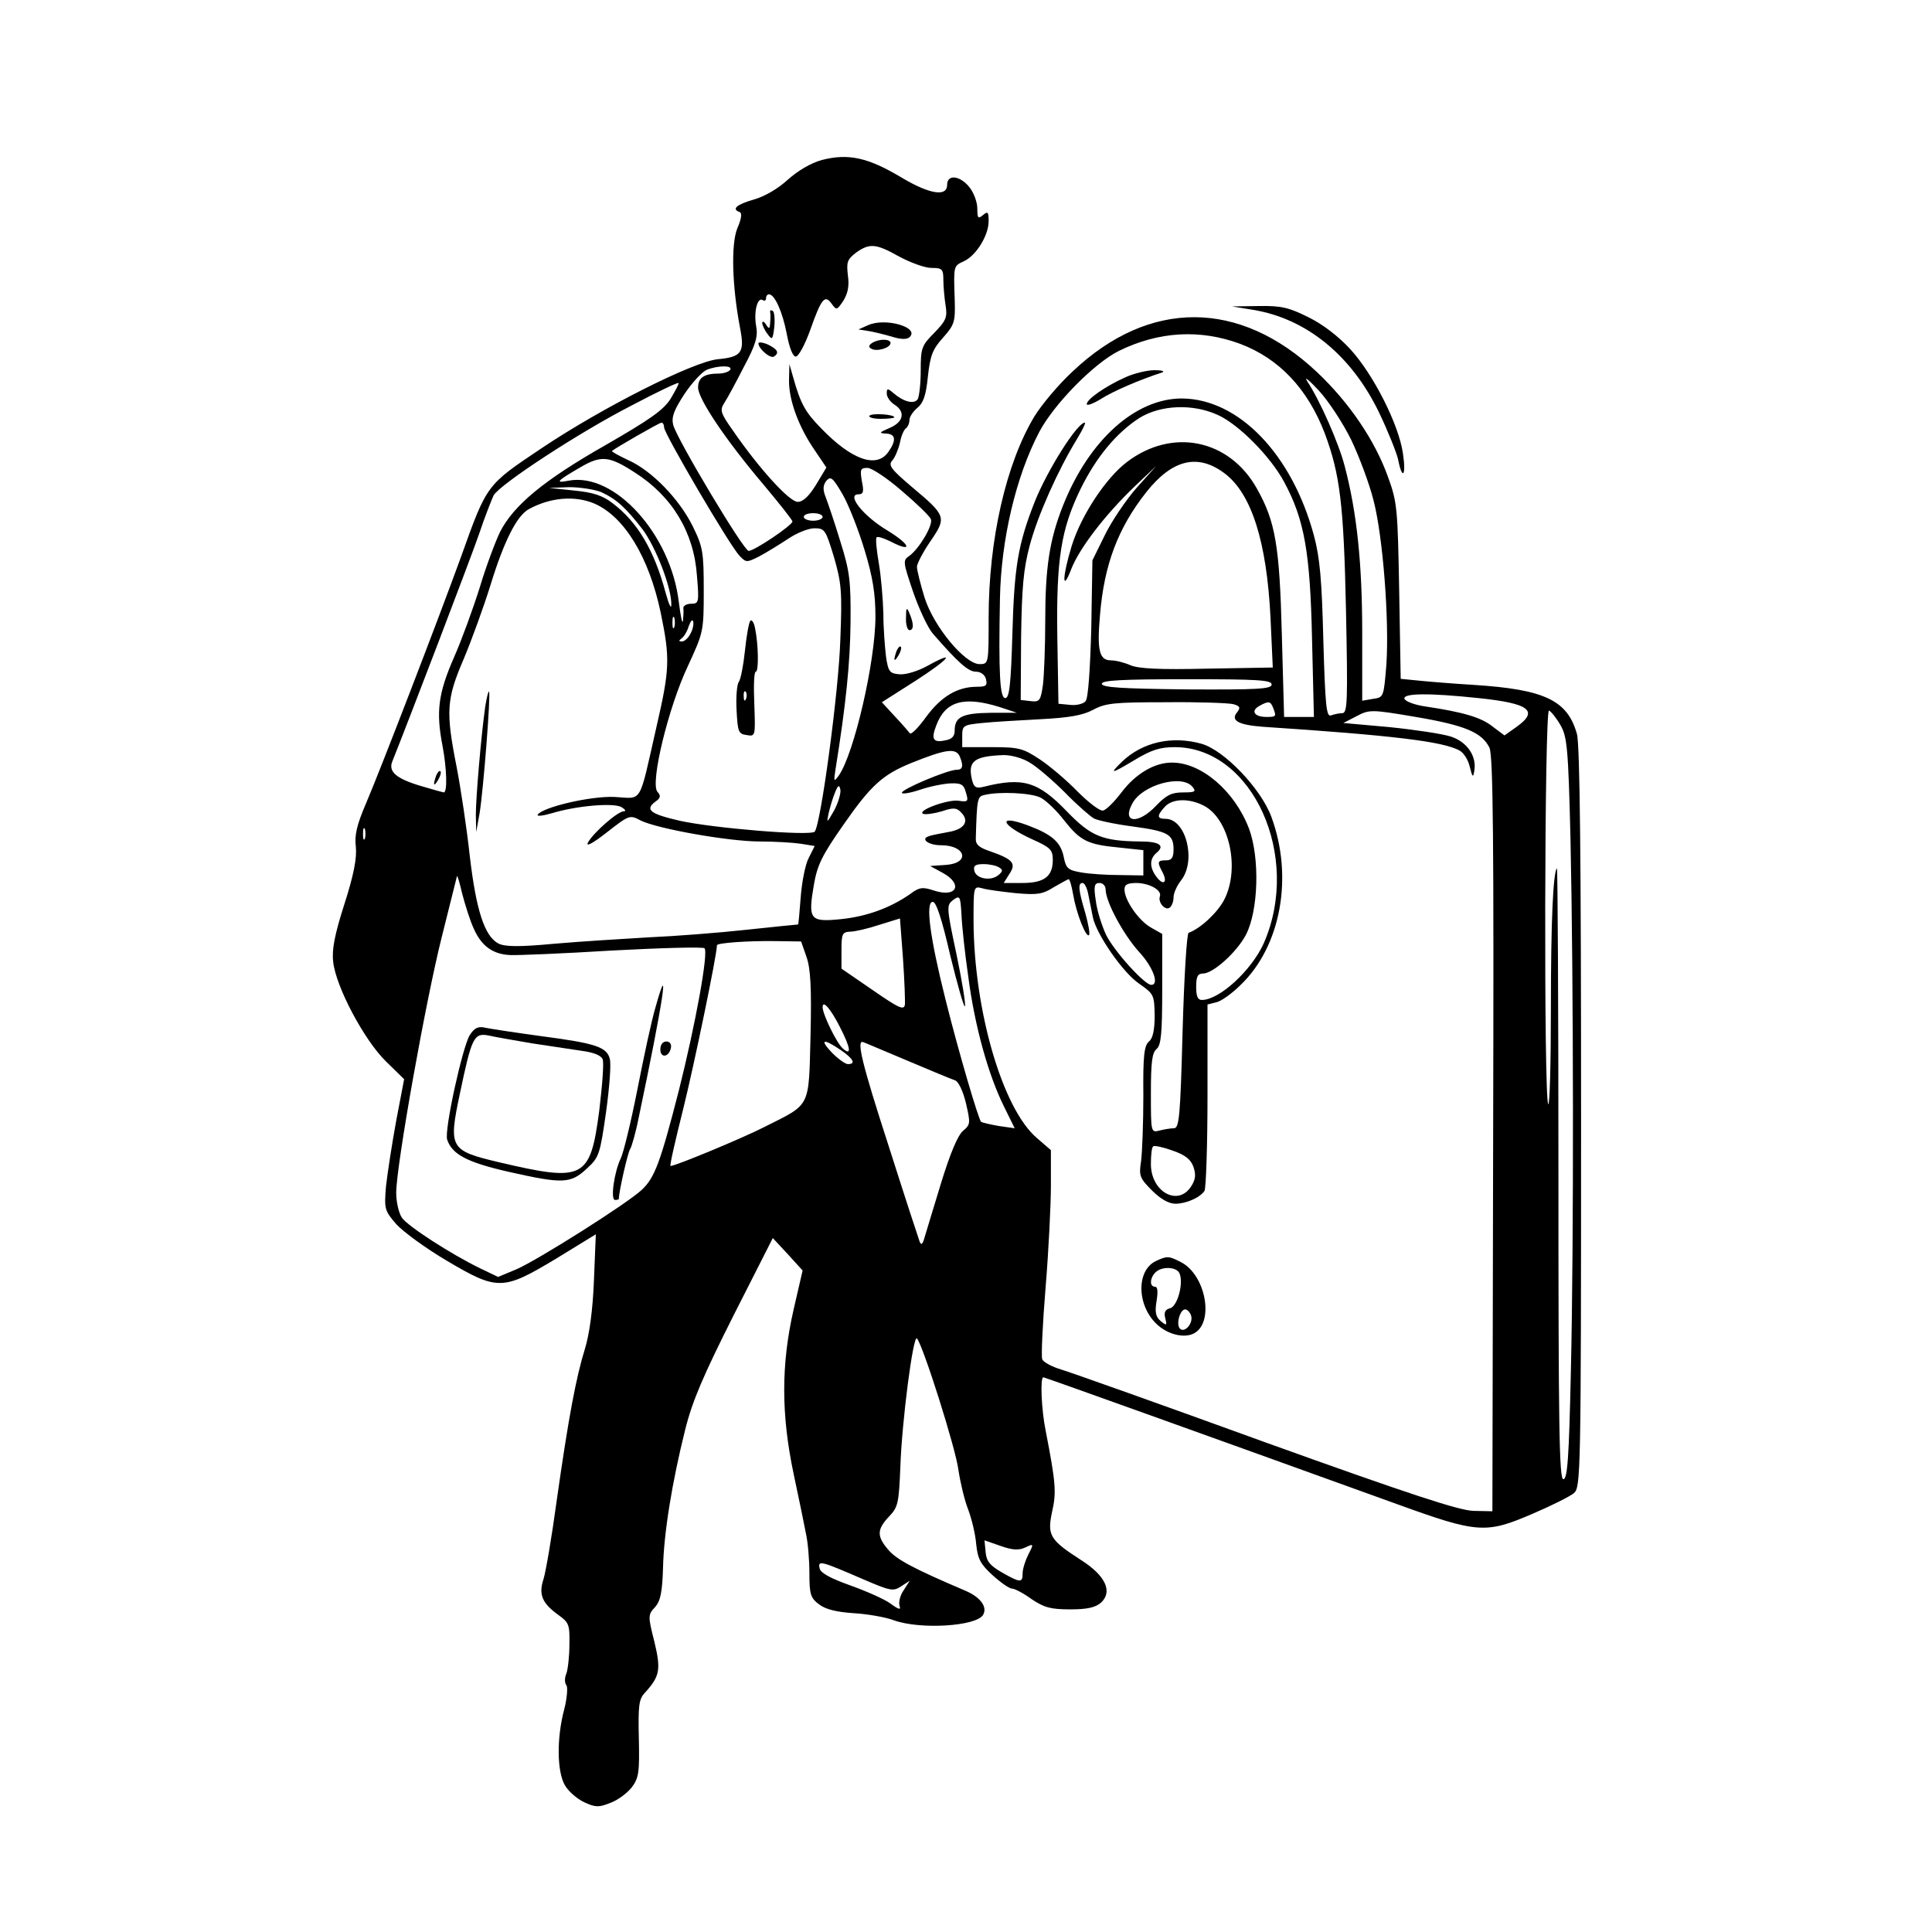 <?xml version="1.0" standalone="no"?>
<!DOCTYPE svg PUBLIC "-//W3C//DTD SVG 20010904//EN"
 "http://www.w3.org/TR/2001/REC-SVG-20010904/DTD/svg10.dtd">
<svg version="1.0" xmlns="http://www.w3.org/2000/svg"
 width="512pt" height="512pt" viewBox="0 0 512 512"
 preserveAspectRatio="xMidYMid meet">
<g transform="translate(0,512) scale(0.1,-0.1)"
fill="#000000" stroke="none">
<path d="M2178 4696 c-29 -8 -63 -28 -90 -52 -26 -24 -62 -45 -91 -53 -45 -13
-59 -25 -37 -33 7 -2 5 -18 -6 -43 -17 -42 -14 -152 7 -263 13 -66 5 -78 -59
-84 -66 -7 -306 -128 -467 -236 -146 -98 -144 -94 -213 -287 -58 -160 -215
-568 -252 -654 -24 -56 -31 -84 -27 -115 3 -29 -5 -73 -30 -151 -26 -81 -34
-122 -30 -154 7 -66 82 -207 139 -263 l49 -48 -21 -110 c-11 -60 -23 -138 -27
-173 -5 -61 -4 -65 27 -101 18 -20 78 -64 134 -97 135 -80 149 -79 289 5 l106
65 -5 -122 c-3 -79 -12 -143 -24 -182 -23 -74 -43 -178 -75 -404 -13 -96 -29
-189 -35 -207 -13 -40 -3 -63 40 -94 28 -20 30 -26 29 -78 0 -31 -4 -66 -8
-77 -5 -11 -5 -25 0 -31 4 -5 2 -34 -6 -65 -20 -75 -19 -164 2 -200 9 -16 32
-36 51 -45 30 -14 39 -14 69 -2 20 7 45 26 57 41 19 25 21 41 19 130 -2 87 0
104 16 121 40 44 43 61 25 136 -17 67 -17 71 2 91 14 16 19 38 21 102 2 94 24
229 59 369 19 76 48 143 128 302 l104 205 40 -43 39 -43 -24 -104 c-33 -145
-33 -277 0 -434 14 -66 29 -138 33 -160 5 -22 9 -69 9 -104 0 -56 3 -66 26
-83 17 -13 46 -20 90 -23 35 -2 84 -10 108 -19 70 -25 217 -16 236 14 13 21
-7 48 -48 65 -136 58 -181 82 -203 108 -31 36 -30 54 2 88 24 25 26 35 30 131
4 121 34 352 44 341 16 -18 103 -292 110 -349 5 -33 16 -80 26 -105 9 -24 19
-65 21 -91 4 -39 11 -53 44 -83 21 -19 44 -35 51 -35 7 0 30 -12 52 -28 33
-22 50 -27 102 -27 46 0 67 5 82 18 31 29 12 71 -52 112 -84 54 -91 66 -78
128 12 52 10 77 -17 216 -11 54 -15 141 -6 141 4 0 480 -171 937 -336 215 -78
236 -79 361 -25 49 21 97 45 108 54 18 16 19 43 19 994 0 679 -3 990 -11 1018
-25 89 -85 118 -274 130 -49 3 -113 8 -142 11 l-51 5 -4 232 c-4 219 -5 236
-30 304 -34 95 -102 196 -188 277 -205 193 -444 194 -647 2 -38 -35 -83 -89
-102 -120 -75 -125 -121 -326 -121 -533 0 -122 0 -123 -24 -123 -39 0 -122
100 -146 177 -11 36 -20 72 -20 81 0 8 16 39 36 68 43 63 42 67 -50 144 -55
47 -63 57 -51 70 7 8 16 30 20 47 3 18 11 35 16 38 5 4 9 13 9 21 0 9 9 23 21
33 16 13 23 33 28 83 6 55 12 72 40 103 31 35 33 42 31 104 -3 88 -3 86 25 99
32 15 65 68 65 106 0 24 -2 27 -15 16 -13 -11 -15 -8 -15 17 0 17 -9 42 -21
57 -25 31 -59 35 -59 6 0 -32 -46 -25 -120 19 -90 54 -142 65 -212 47z m205
-256 c30 -16 68 -30 85 -30 29 0 32 -3 32 -32 0 -18 3 -49 6 -68 5 -31 1 -40
-30 -72 -34 -34 -36 -41 -36 -100 0 -35 -4 -69 -8 -76 -10 -14 -37 -7 -64 16
-16 14 -18 13 -18 -1 0 -9 9 -22 20 -29 30 -19 25 -46 -12 -62 -28 -12 -30
-14 -10 -15 26 -1 28 -18 6 -49 -31 -44 -97 -21 -178 63 -42 43 -54 64 -74
135 l-10 35 -1 -42 c-1 -52 25 -124 68 -186 l31 -46 -27 -45 c-19 -31 -35 -46
-49 -46 -22 0 -102 88 -171 188 -34 48 -36 55 -23 75 8 12 31 55 52 96 31 58
37 80 32 106 -7 38 3 78 17 70 5 -4 9 -1 9 4 0 6 3 11 8 11 15 0 36 -47 47
-105 7 -37 16 -60 24 -60 7 0 24 31 38 70 30 85 39 95 57 70 13 -18 14 -17 31
8 12 20 16 39 12 67 -4 35 -2 42 21 60 36 26 53 25 115 -10z m903 -231 c104
-39 180 -120 225 -238 40 -108 50 -186 56 -468 5 -243 4 -273 -10 -273 -8 0
-22 -3 -30 -6 -12 -4 -15 26 -20 198 -4 161 -9 219 -25 279 -58 215 -199 362
-350 363 -123 0 -246 -110 -315 -284 -36 -91 -47 -165 -47 -305 0 -67 -3 -143
-6 -169 -6 -43 -9 -47 -33 -44 l-26 3 1 165 c2 133 6 181 23 245 21 79 75 200
126 283 14 23 23 42 20 42 -20 0 -99 -125 -133 -210 -44 -112 -54 -171 -59
-347 -4 -138 -8 -173 -19 -173 -14 0 -18 62 -14 265 3 154 42 322 104 440 39
74 145 182 211 215 106 52 215 58 321 19z m-1351 -69 c-3 -5 -17 -10 -30 -10
-39 0 -55 -11 -55 -37 0 -30 73 -139 174 -258 41 -49 76 -93 76 -97 0 -10
-101 -78 -116 -78 -13 0 -190 296 -200 334 -5 21 2 39 30 82 20 30 47 59 59
64 30 12 70 12 62 0z m1646 -186 c21 -44 48 -116 59 -160 25 -96 42 -318 34
-436 -7 -85 -7 -86 -35 -90 l-29 -5 0 181 c0 182 -14 317 -46 439 -15 60 -66
176 -100 227 -9 14 5 3 31 -25 25 -27 64 -86 86 -131z m-1804 109 c-19 -30
-55 -55 -173 -123 -162 -92 -243 -159 -279 -230 -12 -25 -37 -91 -54 -148 -18
-57 -48 -139 -67 -182 -43 -98 -49 -146 -31 -238 11 -59 13 -122 3 -122 -1 0
-27 7 -57 16 -69 20 -91 39 -79 67 41 102 208 539 230 603 15 45 33 90 38 101
16 29 228 168 367 239 66 35 121 61 123 59 2 -2 -8 -20 -21 -42z m1451 -43
c55 -25 139 -110 175 -177 54 -100 69 -187 74 -415 l5 -208 -39 0 -40 0 -6
218 c-6 236 -17 300 -66 387 -73 131 -224 162 -344 71 -56 -42 -122 -142 -147
-223 -25 -82 -26 -126 -1 -61 22 56 90 144 167 218 l58 55 -52 -58 c-28 -32
-66 -88 -84 -125 l-33 -67 -3 -180 c-3 -108 -8 -185 -15 -193 -5 -7 -24 -12
-41 -10 l-31 3 -3 177 c-3 207 10 286 62 393 42 85 95 148 155 187 56 35 142
39 209 8z m-1468 -33 c0 -16 175 -315 200 -340 17 -18 19 -18 51 -2 19 10 53
31 76 46 23 16 55 29 71 29 28 0 30 -4 52 -76 20 -69 22 -92 17 -218 -4 -137
-52 -492 -68 -510 -11 -12 -268 9 -358 29 -78 18 -92 29 -65 50 15 10 16 16 6
27 -19 24 29 223 81 333 41 89 42 91 42 200 0 101 -2 115 -29 170 -36 73 -110
149 -172 176 -25 12 -44 22 -42 24 9 8 124 74 131 75 4 0 7 -6 7 -13z m-78
-119 c99 -63 157 -158 165 -274 6 -71 5 -74 -16 -74 -12 0 -21 -6 -20 -12 1
-7 0 -22 -1 -33 -2 -11 -6 11 -11 49 -21 180 -171 346 -293 322 -36 -7 -31 -1
31 35 56 33 77 31 145 -13z m1564 -3 c71 -54 111 -181 121 -382 l6 -132 -174
-3 c-126 -3 -182 0 -203 9 -16 7 -39 13 -52 13 -31 0 -37 27 -29 119 11 135
48 232 123 327 69 87 137 103 208 49z m-856 -46 c40 -34 74 -67 77 -75 6 -16
-31 -78 -57 -97 -18 -12 -17 -16 10 -96 16 -46 39 -95 52 -110 67 -77 94 -101
114 -101 13 0 24 -8 27 -20 4 -17 0 -20 -24 -20 -51 0 -94 -25 -134 -79 -21
-29 -40 -49 -44 -44 -3 4 -21 25 -40 45 l-34 37 88 56 c90 58 112 84 34 41
-25 -14 -57 -24 -74 -23 -27 2 -31 6 -37 47 -3 25 -7 76 -7 114 -1 38 -6 98
-12 133 -6 35 -9 66 -6 69 3 3 19 -2 37 -11 60 -31 54 -9 -8 29 -64 38 -110
96 -77 96 13 0 15 7 9 35 -5 31 -4 35 15 35 11 0 52 -27 91 -61z m-99 -156
c22 -72 29 -117 29 -177 0 -120 -57 -364 -97 -421 -13 -18 -14 -17 -9 15 28
174 39 284 40 390 1 110 -2 136 -27 215 -15 50 -33 102 -39 118 -8 20 -7 31 2
43 12 13 17 8 43 -36 16 -28 42 -94 58 -147z m-698 153 c41 -19 65 -41 110
-99 35 -47 78 -157 76 -201 0 -11 -7 3 -15 33 -30 112 -74 187 -140 237 -27
21 -52 29 -102 34 l-67 7 53 2 c29 0 67 -6 85 -13z m-19 -30 c80 -34 146 -142
177 -290 25 -121 24 -149 -11 -301 -48 -211 -36 -191 -111 -187 -63 3 -191
-27 -204 -47 -3 -5 14 -3 38 4 66 20 163 28 184 16 10 -6 13 -11 6 -11 -16 0
-81 -57 -95 -83 -6 -12 13 -2 50 27 59 46 61 47 89 32 43 -22 234 -56 316 -56
40 0 89 -3 109 -6 l37 -6 -16 -32 c-9 -17 -18 -64 -21 -103 -3 -40 -6 -73 -7
-73 -2 0 -63 -6 -137 -14 -73 -8 -189 -17 -258 -20 -69 -4 -182 -11 -251 -17
-96 -9 -132 -8 -149 1 -36 20 -58 87 -75 231 -8 74 -24 180 -35 237 -29 147
-27 179 19 286 21 50 53 138 71 196 36 117 70 184 102 201 57 31 121 36 172
15z m606 -36 c0 -5 -11 -10 -25 -10 -14 0 -25 5 -25 10 0 6 11 10 25 10 14 0
25 -4 25 -10z m-393 -292 c-3 -7 -5 -2 -5 12 0 14 2 19 5 13 2 -7 2 -19 0 -25z
m43 -17 c-6 -12 -16 -21 -23 -21 -8 0 -9 2 -1 8 6 4 15 18 19 32 5 14 10 20
12 13 2 -7 -1 -21 -7 -32z m1540 -135 c0 -12 -37 -14 -225 -13 -172 2 -225 5
-225 15 0 9 52 12 225 12 187 0 225 -2 225 -14z m548 -36 c136 -14 161 -34
100 -77 l-31 -22 -32 24 c-30 24 -78 38 -179 53 -27 4 -51 13 -54 20 -5 15 64
16 196 2z m-1268 -24 l45 -15 -70 0 c-75 -1 -95 -11 -95 -47 0 -15 -7 -23 -25
-26 -32 -7 -38 3 -24 39 24 65 73 79 169 49z m618 8 c18 -5 20 -9 11 -21 -19
-22 2 -34 67 -39 348 -23 478 -39 522 -63 11 -6 23 -25 27 -43 7 -28 9 -30 12
-11 7 39 -19 77 -62 91 -21 7 -94 18 -162 25 l-123 11 35 18 c34 18 39 18 157
-2 130 -22 175 -41 195 -81 10 -19 12 -244 10 -1024 l-2 -1000 -50 1 c-38 1
-169 44 -550 181 -275 100 -520 187 -544 194 -23 7 -46 19 -49 27 -3 8 1 94 9
191 8 97 14 218 14 270 l0 93 -37 32 c-91 77 -167 338 -168 575 0 92 0 93 23
87 12 -4 52 -9 89 -13 57 -5 71 -3 101 16 19 11 37 21 39 21 3 0 8 -18 12 -41
8 -48 34 -115 42 -107 3 4 -2 30 -10 59 -18 60 -20 79 -7 79 5 0 12 -13 15
-30 3 -16 9 -43 12 -60 9 -45 79 -147 123 -177 39 -27 40 -30 41 -84 0 -39 -5
-61 -15 -69 -13 -11 -16 -38 -15 -144 0 -72 -3 -150 -6 -173 -6 -39 -4 -45 29
-78 22 -22 44 -35 62 -35 28 0 65 16 77 34 4 6 8 120 8 252 l0 242 24 6 c13 3
42 24 64 46 107 103 140 287 81 446 -28 75 -125 176 -185 193 -79 22 -157 4
-211 -48 -35 -34 -28 -32 34 5 45 27 67 34 107 34 206 -1 336 -290 235 -520
-32 -71 -117 -150 -164 -150 -11 0 -15 10 -15 35 0 27 4 35 18 35 27 0 90 57
114 103 33 64 37 203 8 281 -38 100 -127 176 -205 175 -46 0 -96 -30 -133 -79
-19 -25 -41 -47 -49 -48 -8 -2 -38 21 -67 50 -29 30 -75 69 -101 86 -44 29
-55 32 -127 32 l-78 0 0 29 c0 28 2 30 53 35 28 3 98 7 154 10 76 4 112 10
140 25 33 18 58 20 193 20 85 1 165 -2 178 -5z m106 -10 c9 -23 8 -24 -18 -24
-32 0 -42 16 -19 29 25 14 30 13 37 -5z m761 -45 c18 -31 21 -58 27 -304 8
-370 9 -1062 1 -1408 -5 -230 -9 -287 -20 -287 -11 0 -13 140 -13 812 0 446
-2 809 -4 807 -10 -11 -16 -138 -16 -373 0 -143 -3 -256 -7 -252 -12 12 -10
1047 2 1043 5 -2 19 -19 30 -38z m-1591 -85 c10 -25 7 -34 -9 -34 -23 0 -145
-51 -145 -61 0 -4 21 -1 48 8 26 9 62 16 81 17 29 1 35 -3 41 -25 7 -23 5 -25
-20 -21 -29 4 -113 -27 -93 -35 7 -2 29 1 49 7 30 10 39 10 51 -3 23 -23 9
-45 -34 -52 -21 -4 -44 -8 -51 -11 -24 -7 -2 -24 32 -24 65 0 78 -47 14 -52
l-43 -3 33 -18 c55 -30 38 -67 -23 -47 -30 10 -39 9 -64 -10 -52 -36 -114 -59
-184 -66 -81 -8 -86 -1 -70 92 9 52 22 78 78 158 73 105 104 133 180 164 92
37 119 41 129 16z m185 -15 c19 -11 61 -47 94 -80 32 -33 67 -63 76 -68 9 -5
55 -15 101 -21 96 -13 110 -21 110 -61 0 -22 -5 -29 -20 -29 -23 0 -24 -4 -9
-32 14 -27 2 -36 -16 -12 -19 25 -19 48 0 64 23 19 8 30 -43 30 -101 1 -131
14 -194 79 -77 80 -117 92 -221 66 -20 -5 -26 -2 -31 18 -12 50 5 63 84 66 20
0 50 -8 69 -20z m431 -64 c11 -13 7 -15 -25 -15 -30 0 -44 -7 -71 -35 -48 -51
-92 -46 -63 6 26 49 131 78 159 44z m-949 -62 c-20 -35 -21 -36 -15 -8 4 17
11 41 17 55 8 20 11 21 14 8 2 -9 -5 -34 -16 -55z m547 33 c15 -8 43 -35 62
-60 43 -54 61 -64 145 -72 l65 -7 0 -33 0 -34 -62 1 c-35 0 -81 3 -103 7 -35
6 -40 11 -46 41 -8 40 -32 60 -96 84 -81 30 -71 1 12 -37 49 -22 55 -28 55
-55 0 -44 -23 -61 -81 -61 l-49 0 15 24 c19 28 9 39 -51 60 -30 10 -39 18 -38
35 3 103 4 110 22 114 39 10 125 6 150 -7z m432 -21 c68 -35 97 -167 54 -250
-18 -34 -63 -76 -94 -87 -5 -2 -12 -119 -16 -260 -6 -227 -9 -258 -23 -258 -9
0 -26 -3 -38 -6 -23 -6 -23 -5 -23 99 0 81 3 107 15 117 12 10 15 41 15 159
l0 146 -30 17 c-32 18 -70 72 -70 101 0 13 8 17 33 17 34 -1 66 -19 61 -35 -6
-16 13 -38 25 -31 6 4 11 16 11 28 0 11 9 31 20 45 41 52 13 163 -41 163 -23
0 -24 8 -2 32 20 22 64 23 103 3z m-2223 -87 c-3 -7 -5 -2 -5 12 0 14 2 19 5
13 2 -7 2 -19 0 -25z m1681 -77 c10 -6 10 -10 -2 -20 -20 -17 -60 -10 -64 12
-3 13 3 17 25 17 15 0 34 -4 41 -9z m-1392 -163 c20 -45 50 -67 96 -69 18 -1
140 4 270 12 131 7 241 10 245 6 11 -11 -24 -202 -68 -377 -49 -191 -64 -231
-98 -263 -38 -36 -277 -187 -333 -211 l-48 -20 -48 23 c-76 37 -191 111 -207
134 -8 12 -15 41 -15 66 0 72 79 513 121 679 21 84 39 156 40 160 1 4 7 -17
14 -47 8 -30 21 -72 31 -93z m1674 105 c0 -33 48 -121 89 -166 37 -40 54 -87
32 -87 -18 0 -99 90 -120 133 -11 24 -24 64 -27 90 -6 39 -4 47 10 47 9 0 16
-8 16 -17z m-364 -231 c17 -131 53 -260 94 -343 l29 -59 -42 6 c-23 4 -44 9
-47 11 -7 7 -59 183 -94 323 -42 167 -54 260 -34 260 9 0 24 -45 46 -141 19
-77 36 -138 39 -136 3 3 -7 65 -22 137 -27 127 -27 131 -9 145 18 13 19 10 22
-38 1 -29 9 -103 18 -165z m-168 -75 c-3 -15 -17 -8 -85 39 l-83 57 0 49 c0
43 2 48 23 49 12 0 47 8 77 18 l55 17 8 -106 c4 -58 6 -113 5 -123z m-261 128
c11 -31 14 -80 11 -209 -5 -195 2 -180 -123 -243 -59 -30 -235 -103 -248 -103
-3 0 13 69 34 153 29 117 89 407 89 432 0 6 80 12 154 11 l69 -1 14 -40z m88
-185 c30 -58 32 -79 9 -59 -16 13 -54 91 -54 110 0 20 21 -4 45 -51z m2 -62
c35 -24 42 -38 20 -38 -7 0 -26 14 -42 30 -34 36 -24 39 22 8z m178 -29 c61
-26 117 -49 126 -52 9 -3 21 -28 29 -61 12 -53 12 -56 -8 -73 -14 -12 -34 -60
-58 -138 -20 -66 -40 -131 -44 -145 -5 -18 -9 -21 -13 -10 -3 8 -40 121 -81
250 -71 219 -88 287 -68 278 4 -1 57 -24 117 -49z m758 -282 c7 -21 5 -34 -7
-52 -35 -53 -106 -13 -106 60 0 23 2 44 6 47 3 3 26 -2 51 -11 35 -12 49 -24
56 -44z m-446 -1008 c23 11 23 10 8 -19 -8 -16 -15 -38 -15 -50 0 -25 -6 -25
-55 3 -31 18 -41 29 -43 54 l-3 31 43 -15 c31 -11 48 -12 65 -4z m-430 -84
c72 -31 80 -33 101 -19 l23 15 -16 -25 c-10 -14 -14 -33 -11 -42 4 -11 -2 -10
-25 7 -17 12 -65 33 -107 48 -53 19 -78 33 -80 45 -5 22 4 19 115 -29z"/>
<path d="M2041 4293 c1 -4 1 -17 0 -28 -1 -17 -3 -18 -11 -5 -5 8 -10 10 -10
4 0 -5 6 -19 14 -29 12 -17 14 -16 18 19 2 20 0 40 -4 42 -5 3 -8 2 -7 -3z"/>
<path d="M2300 4258 l-25 -11 25 -4 c14 -2 42 -9 63 -15 25 -8 41 -8 48 -1 26
26 -66 52 -111 31z"/>
<path d="M2010 4210 c0 -14 31 -41 41 -35 15 10 10 19 -16 32 -14 6 -25 7 -25
3z"/>
<path d="M2311 4211 c-9 -6 -10 -11 -2 -15 14 -9 51 2 51 15 0 11 -30 12 -49
0z"/>
<path d="M2304 4018 c-3 -4 11 -8 30 -8 20 0 36 2 36 4 0 8 -61 12 -66 4z"/>
<path d="M2982 4120 c-53 -24 -102 -58 -102 -71 0 -5 17 1 38 14 31 20 103 51
162 70 8 3 -1 6 -20 6 -19 0 -54 -8 -78 -19z"/>
<path d="M1156 3065 c-9 -26 -7 -32 5 -12 6 10 9 21 6 23 -2 3 -7 -2 -11 -11z"/>
<path d="M1988 3474 c-4 -6 -10 -42 -14 -80 -4 -38 -11 -74 -16 -81 -5 -6 -8
-40 -6 -75 3 -58 5 -63 27 -66 23 -4 23 -3 20 82 -2 47 -1 86 4 86 8 0 7 72
-2 115 -3 17 -10 25 -13 19z m-11 -206 c-3 -8 -6 -5 -6 6 -1 11 2 17 5 13 3
-3 4 -12 1 -19z"/>
<path d="M2401 3483 c-1 -18 4 -33 9 -33 12 0 12 17 0 45 -7 17 -9 15 -9 -12z"/>
<path d="M2376 3395 c-9 -26 -7 -32 5 -12 6 10 9 21 6 23 -2 3 -7 -2 -11 -11z"/>
<path d="M1286 3248 c-11 -78 -25 -242 -25 -288 l1 -45 9 50 c10 61 30 317 25
322 -2 2 -6 -15 -10 -39z"/>
<path d="M3063 1778 c-54 -26 -50 -124 8 -172 30 -25 72 -33 96 -18 51 32 27
154 -37 187 -33 17 -37 17 -67 3z m63 -33 c11 -27 -6 -87 -25 -92 -13 -3 -17
-11 -13 -26 5 -20 4 -21 -12 -8 -13 11 -16 23 -11 53 4 25 3 38 -4 38 -15 0
-14 23 1 38 17 17 57 15 64 -3z m30 -110 c8 -20 -16 -49 -29 -36 -11 11 0 51
14 51 5 0 12 -7 15 -15z"/>
<path d="M1737 2450 c-10 -33 -31 -131 -48 -218 -17 -86 -37 -168 -44 -182
-17 -35 -28 -110 -15 -110 5 0 10 1 10 3 0 19 24 124 30 132 4 6 15 44 23 85
65 309 83 430 44 290z"/>
<path d="M1245 2377 c-19 -30 -68 -252 -60 -277 13 -39 52 -60 161 -85 146
-33 166 -32 209 8 33 30 35 38 51 149 9 65 14 128 10 142 -8 31 -36 41 -181
60 -66 9 -132 19 -147 22 -20 5 -30 1 -43 -19z m165 -22 c47 -7 107 -16 133
-20 30 -4 50 -12 54 -22 4 -9 -1 -70 -9 -137 -24 -181 -40 -189 -266 -136
-130 31 -134 37 -103 183 31 148 37 160 75 153 17 -4 69 -13 116 -21z"/>
<path d="M1750 2339 c0 -24 23 -21 28 4 2 10 -3 17 -12 17 -10 0 -16 -9 -16
-21z"/>
<path d="M3320 4299 c142 -23 262 -121 335 -273 24 -50 46 -106 50 -123 11
-57 22 -45 13 15 -11 77 -78 209 -139 276 -31 34 -74 67 -111 85 -52 26 -72
31 -132 30 l-71 -1 55 -9z"/>
</g>
</svg>
